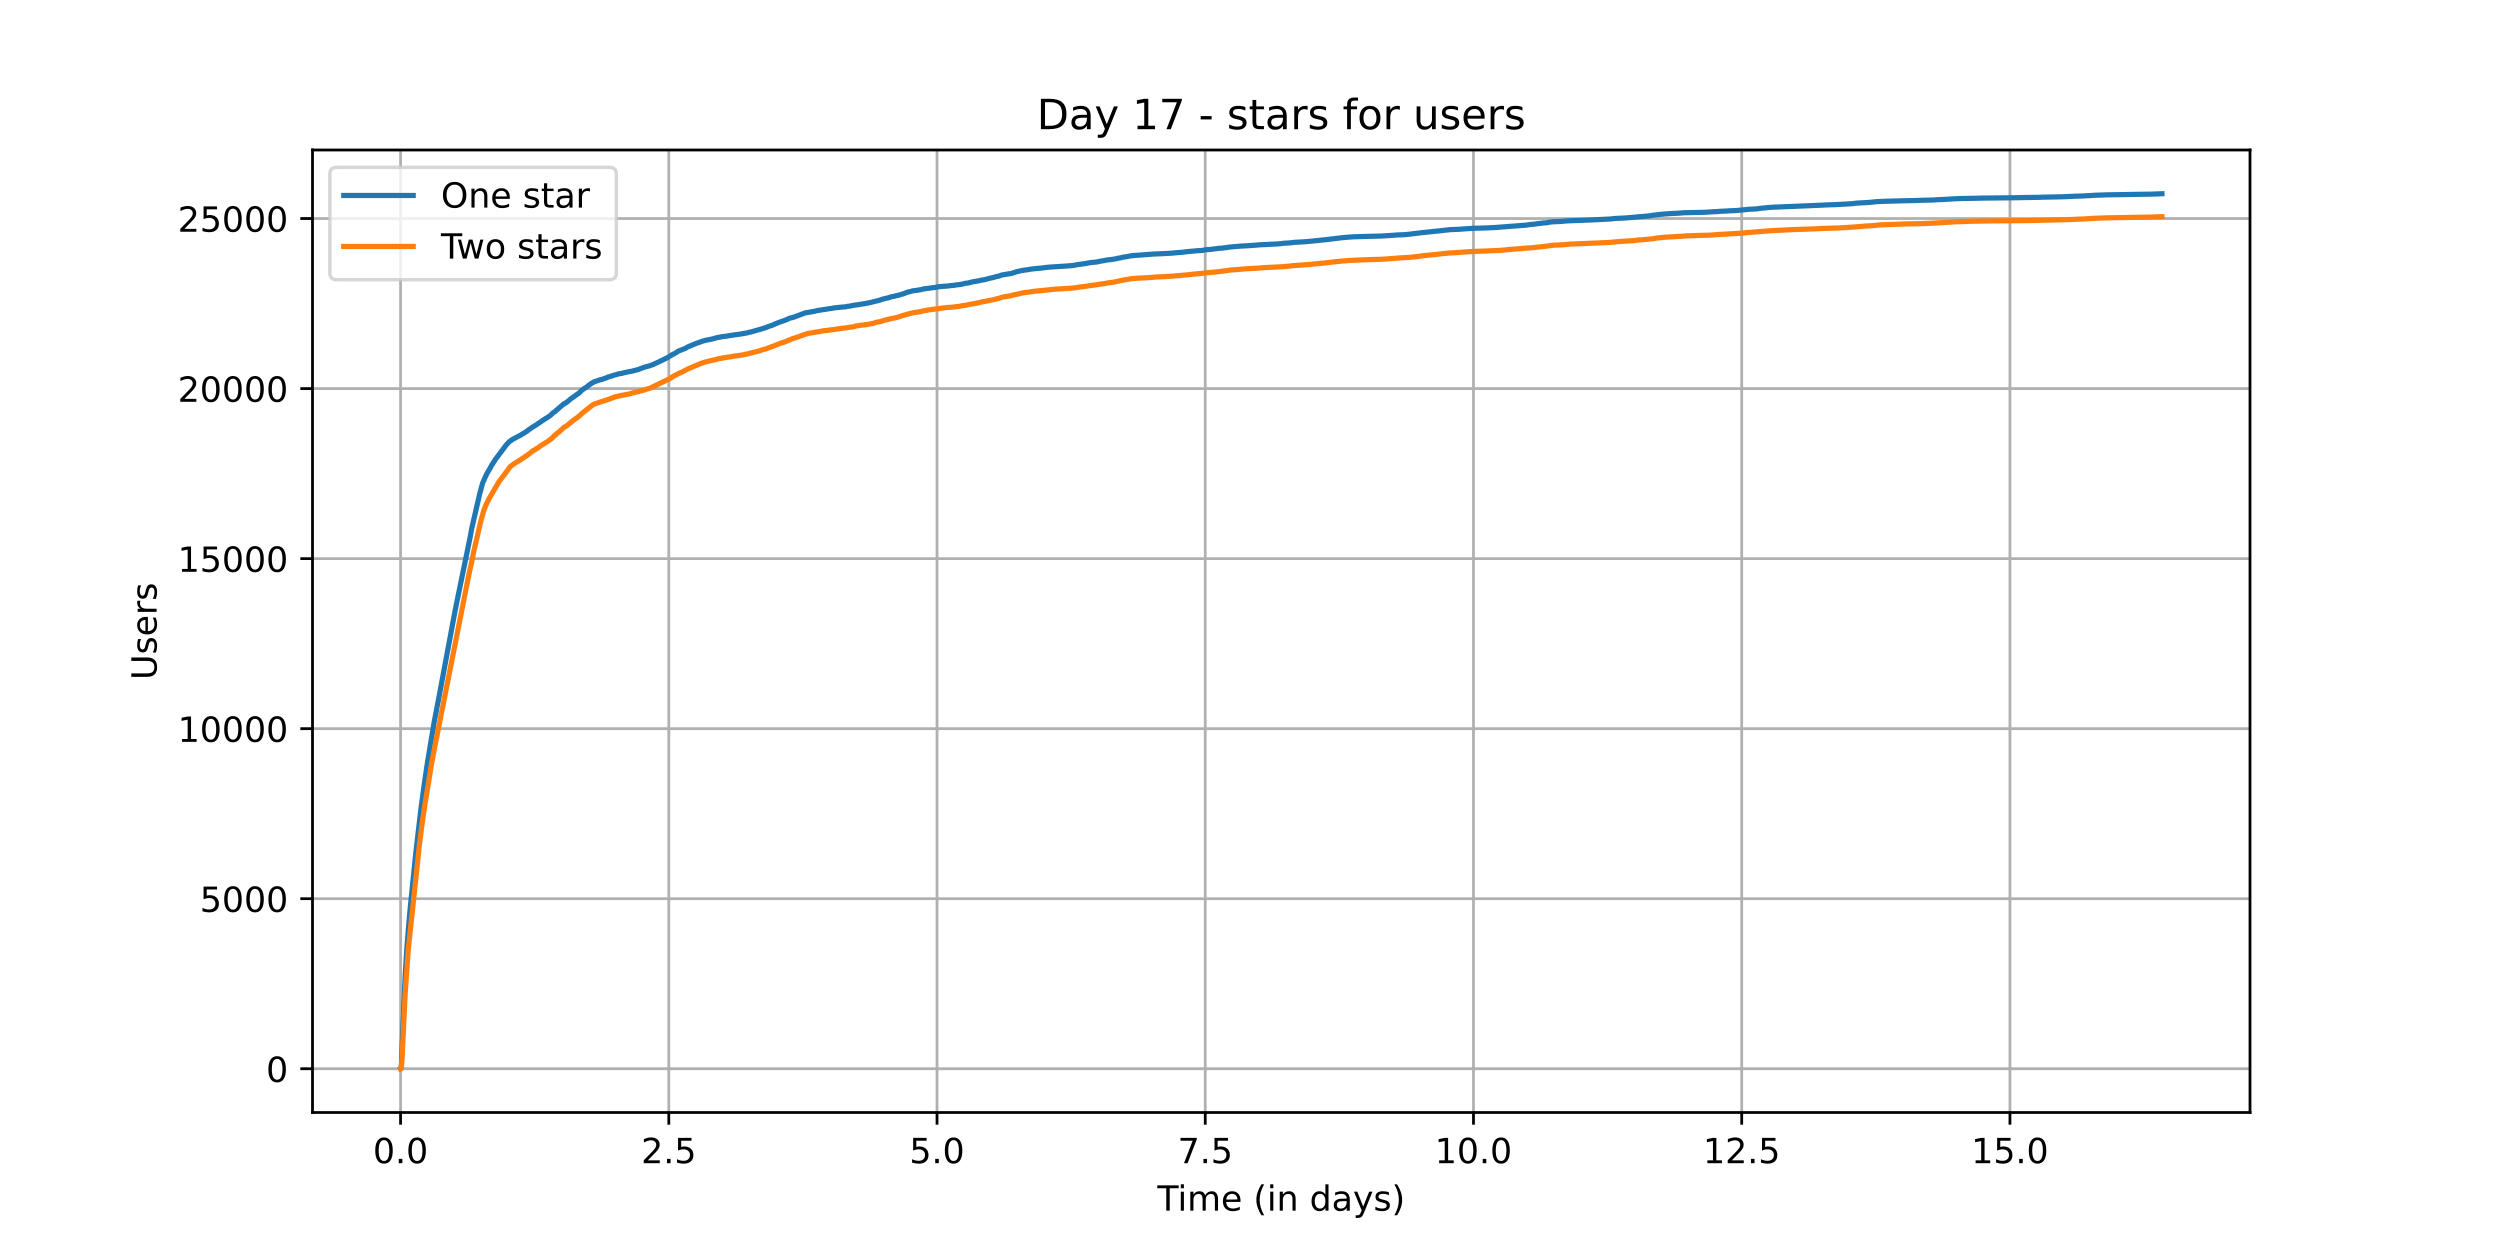 <?xml version="1.0" encoding="utf-8" standalone="no"?>
<!DOCTYPE svg PUBLIC "-//W3C//DTD SVG 1.1//EN"
  "http://www.w3.org/Graphics/SVG/1.1/DTD/svg11.dtd">
<!-- Created with matplotlib (https://matplotlib.org/) -->
<svg height="360pt" version="1.1" viewBox="0 0 720 360" width="720pt" xmlns="http://www.w3.org/2000/svg" xmlns:xlink="http://www.w3.org/1999/xlink">
 <defs>
  <style type="text/css">*{stroke-linecap:butt;stroke-linejoin:round;}</style>
 </defs>
 <g id="figure_1">
  <g id="patch_1">
   <path d="M 0 360 
L 720 360 
L 720 0 
L 0 0 
z
" style="fill:#ffffff;"/>
  </g>
  <g id="axes_1">
   <g id="patch_2">
    <path d="M 90 320.4 
L 648 320.4 
L 648 43.2 
L 90 43.2 
z
" style="fill:#ffffff;"/>
   </g>
   <g id="matplotlib.axis_1">
    <g id="xtick_1">
     <g id="line2d_1">
      <path clip-path="url(#p0b1d53a16d)" d="M 115.364 320.4 
L 115.364 43.2 
" style="fill:none;stroke:#b0b0b0;stroke-linecap:square;stroke-width:0.8;"/>
     </g>
     <g id="line2d_2">
      <defs>
       <path d="M 0 0 
L 0 3.5 
" id="mdedcf8a496" style="stroke:#000000;stroke-width:0.8;"/>
      </defs>
      <g>
       <use style="stroke:#000000;stroke-width:0.8;" x="115.364" xlink:href="#mdedcf8a496" y="320.4"/>
      </g>
     </g>
     <g id="text_1">
      <!-- 0.0 -->
      <g transform="translate(107.412 334.998)scale(0.1 -0.1)">
       <defs>
        <path d="M 31.781 66.406 
Q 24.172 66.406 20.328 58.906 
Q 16.5 51.422 16.5 36.375 
Q 16.5 21.391 20.328 13.891 
Q 24.172 6.391 31.781 6.391 
Q 39.453 6.391 43.281 13.891 
Q 47.125 21.391 47.125 36.375 
Q 47.125 51.422 43.281 58.906 
Q 39.453 66.406 31.781 66.406 
z
M 31.781 74.219 
Q 44.047 74.219 50.516 64.516 
Q 56.984 54.828 56.984 36.375 
Q 56.984 17.969 50.516 8.266 
Q 44.047 -1.422 31.781 -1.422 
Q 19.531 -1.422 13.062 8.266 
Q 6.594 17.969 6.594 36.375 
Q 6.594 54.828 13.062 64.516 
Q 19.531 74.219 31.781 74.219 
z
" id="DejaVuSans-48"/>
        <path d="M 10.688 12.406 
L 21 12.406 
L 21 0 
L 10.688 0 
z
" id="DejaVuSans-46"/>
       </defs>
       <use xlink:href="#DejaVuSans-48"/>
       <use x="63.623" xlink:href="#DejaVuSans-46"/>
       <use x="95.41" xlink:href="#DejaVuSans-48"/>
      </g>
     </g>
    </g>
    <g id="xtick_2">
     <g id="line2d_3">
      <path clip-path="url(#p0b1d53a16d)" d="M 192.614 320.4 
L 192.614 43.2 
" style="fill:none;stroke:#b0b0b0;stroke-linecap:square;stroke-width:0.8;"/>
     </g>
     <g id="line2d_4">
      <g>
       <use style="stroke:#000000;stroke-width:0.8;" x="192.614" xlink:href="#mdedcf8a496" y="320.4"/>
      </g>
     </g>
     <g id="text_2">
      <!-- 2.5 -->
      <g transform="translate(184.662 334.998)scale(0.1 -0.1)">
       <defs>
        <path d="M 19.188 8.297 
L 53.609 8.297 
L 53.609 0 
L 7.328 0 
L 7.328 8.297 
Q 12.938 14.109 22.625 23.891 
Q 32.328 33.688 34.812 36.531 
Q 39.547 41.844 41.422 45.531 
Q 43.312 49.219 43.312 52.781 
Q 43.312 58.594 39.234 62.25 
Q 35.156 65.922 28.609 65.922 
Q 23.969 65.922 18.812 64.312 
Q 13.672 62.703 7.812 59.422 
L 7.812 69.391 
Q 13.766 71.781 18.938 73 
Q 24.125 74.219 28.422 74.219 
Q 39.75 74.219 46.484 68.547 
Q 53.219 62.891 53.219 53.422 
Q 53.219 48.922 51.531 44.891 
Q 49.859 40.875 45.406 35.406 
Q 44.188 33.984 37.641 27.219 
Q 31.109 20.453 19.188 8.297 
z
" id="DejaVuSans-50"/>
        <path d="M 10.797 72.906 
L 49.516 72.906 
L 49.516 64.594 
L 19.828 64.594 
L 19.828 46.734 
Q 21.969 47.469 24.109 47.828 
Q 26.266 48.188 28.422 48.188 
Q 40.625 48.188 47.75 41.5 
Q 54.891 34.812 54.891 23.391 
Q 54.891 11.625 47.562 5.094 
Q 40.234 -1.422 26.906 -1.422 
Q 22.312 -1.422 17.547 -0.641 
Q 12.797 0.141 7.719 1.703 
L 7.719 11.625 
Q 12.109 9.234 16.797 8.062 
Q 21.484 6.891 26.703 6.891 
Q 35.156 6.891 40.078 11.328 
Q 45.016 15.766 45.016 23.391 
Q 45.016 31 40.078 35.438 
Q 35.156 39.891 26.703 39.891 
Q 22.75 39.891 18.812 39.016 
Q 14.891 38.141 10.797 36.281 
z
" id="DejaVuSans-53"/>
       </defs>
       <use xlink:href="#DejaVuSans-50"/>
       <use x="63.623" xlink:href="#DejaVuSans-46"/>
       <use x="95.41" xlink:href="#DejaVuSans-53"/>
      </g>
     </g>
    </g>
    <g id="xtick_3">
     <g id="line2d_5">
      <path clip-path="url(#p0b1d53a16d)" d="M 269.863 320.4 
L 269.863 43.2 
" style="fill:none;stroke:#b0b0b0;stroke-linecap:square;stroke-width:0.8;"/>
     </g>
     <g id="line2d_6">
      <g>
       <use style="stroke:#000000;stroke-width:0.8;" x="269.863" xlink:href="#mdedcf8a496" y="320.4"/>
      </g>
     </g>
     <g id="text_3">
      <!-- 5.0 -->
      <g transform="translate(261.912 334.998)scale(0.1 -0.1)">
       <use xlink:href="#DejaVuSans-53"/>
       <use x="63.623" xlink:href="#DejaVuSans-46"/>
       <use x="95.41" xlink:href="#DejaVuSans-48"/>
      </g>
     </g>
    </g>
    <g id="xtick_4">
     <g id="line2d_7">
      <path clip-path="url(#p0b1d53a16d)" d="M 347.113 320.4 
L 347.113 43.2 
" style="fill:none;stroke:#b0b0b0;stroke-linecap:square;stroke-width:0.8;"/>
     </g>
     <g id="line2d_8">
      <g>
       <use style="stroke:#000000;stroke-width:0.8;" x="347.113" xlink:href="#mdedcf8a496" y="320.4"/>
      </g>
     </g>
     <g id="text_4">
      <!-- 7.5 -->
      <g transform="translate(339.162 334.998)scale(0.1 -0.1)">
       <defs>
        <path d="M 8.203 72.906 
L 55.078 72.906 
L 55.078 68.703 
L 28.609 0 
L 18.312 0 
L 43.219 64.594 
L 8.203 64.594 
z
" id="DejaVuSans-55"/>
       </defs>
       <use xlink:href="#DejaVuSans-55"/>
       <use x="63.623" xlink:href="#DejaVuSans-46"/>
       <use x="95.41" xlink:href="#DejaVuSans-53"/>
      </g>
     </g>
    </g>
    <g id="xtick_5">
     <g id="line2d_9">
      <path clip-path="url(#p0b1d53a16d)" d="M 424.363 320.4 
L 424.363 43.2 
" style="fill:none;stroke:#b0b0b0;stroke-linecap:square;stroke-width:0.8;"/>
     </g>
     <g id="line2d_10">
      <g>
       <use style="stroke:#000000;stroke-width:0.8;" x="424.363" xlink:href="#mdedcf8a496" y="320.4"/>
      </g>
     </g>
     <g id="text_5">
      <!-- 10.0 -->
      <g transform="translate(413.23 334.998)scale(0.1 -0.1)">
       <defs>
        <path d="M 12.406 8.297 
L 28.516 8.297 
L 28.516 63.922 
L 10.984 60.406 
L 10.984 69.391 
L 28.422 72.906 
L 38.281 72.906 
L 38.281 8.297 
L 54.391 8.297 
L 54.391 0 
L 12.406 0 
z
" id="DejaVuSans-49"/>
       </defs>
       <use xlink:href="#DejaVuSans-49"/>
       <use x="63.623" xlink:href="#DejaVuSans-48"/>
       <use x="127.246" xlink:href="#DejaVuSans-46"/>
       <use x="159.033" xlink:href="#DejaVuSans-48"/>
      </g>
     </g>
    </g>
    <g id="xtick_6">
     <g id="line2d_11">
      <path clip-path="url(#p0b1d53a16d)" d="M 501.613 320.4 
L 501.613 43.2 
" style="fill:none;stroke:#b0b0b0;stroke-linecap:square;stroke-width:0.8;"/>
     </g>
     <g id="line2d_12">
      <g>
       <use style="stroke:#000000;stroke-width:0.8;" x="501.613" xlink:href="#mdedcf8a496" y="320.4"/>
      </g>
     </g>
     <g id="text_6">
      <!-- 12.5 -->
      <g transform="translate(490.48 334.998)scale(0.1 -0.1)">
       <use xlink:href="#DejaVuSans-49"/>
       <use x="63.623" xlink:href="#DejaVuSans-50"/>
       <use x="127.246" xlink:href="#DejaVuSans-46"/>
       <use x="159.033" xlink:href="#DejaVuSans-53"/>
      </g>
     </g>
    </g>
    <g id="xtick_7">
     <g id="line2d_13">
      <path clip-path="url(#p0b1d53a16d)" d="M 578.863 320.4 
L 578.863 43.2 
" style="fill:none;stroke:#b0b0b0;stroke-linecap:square;stroke-width:0.8;"/>
     </g>
     <g id="line2d_14">
      <g>
       <use style="stroke:#000000;stroke-width:0.8;" x="578.863" xlink:href="#mdedcf8a496" y="320.4"/>
      </g>
     </g>
     <g id="text_7">
      <!-- 15.0 -->
      <g transform="translate(567.73 334.998)scale(0.1 -0.1)">
       <use xlink:href="#DejaVuSans-49"/>
       <use x="63.623" xlink:href="#DejaVuSans-53"/>
       <use x="127.246" xlink:href="#DejaVuSans-46"/>
       <use x="159.033" xlink:href="#DejaVuSans-48"/>
      </g>
     </g>
    </g>
    <g id="text_8">
     <!-- Time (in days) -->
     <g transform="translate(333.327 348.677)scale(0.1 -0.1)">
      <defs>
       <path d="M -0.297 72.906 
L 61.375 72.906 
L 61.375 64.594 
L 35.5 64.594 
L 35.5 0 
L 25.594 0 
L 25.594 64.594 
L -0.297 64.594 
z
" id="DejaVuSans-84"/>
       <path d="M 9.422 54.688 
L 18.406 54.688 
L 18.406 0 
L 9.422 0 
z
M 9.422 75.984 
L 18.406 75.984 
L 18.406 64.594 
L 9.422 64.594 
z
" id="DejaVuSans-105"/>
       <path d="M 52 44.188 
Q 55.375 50.25 60.062 53.125 
Q 64.75 56 71.094 56 
Q 79.641 56 84.281 50.016 
Q 88.922 44.047 88.922 33.016 
L 88.922 0 
L 79.891 0 
L 79.891 32.719 
Q 79.891 40.578 77.094 44.375 
Q 74.312 48.188 68.609 48.188 
Q 61.625 48.188 57.562 43.547 
Q 53.516 38.922 53.516 30.906 
L 53.516 0 
L 44.484 0 
L 44.484 32.719 
Q 44.484 40.625 41.703 44.406 
Q 38.922 48.188 33.109 48.188 
Q 26.219 48.188 22.156 43.531 
Q 18.109 38.875 18.109 30.906 
L 18.109 0 
L 9.078 0 
L 9.078 54.688 
L 18.109 54.688 
L 18.109 46.188 
Q 21.188 51.219 25.484 53.609 
Q 29.781 56 35.688 56 
Q 41.656 56 45.828 52.969 
Q 50 49.953 52 44.188 
z
" id="DejaVuSans-109"/>
       <path d="M 56.203 29.594 
L 56.203 25.203 
L 14.891 25.203 
Q 15.484 15.922 20.484 11.062 
Q 25.484 6.203 34.422 6.203 
Q 39.594 6.203 44.453 7.469 
Q 49.312 8.734 54.109 11.281 
L 54.109 2.781 
Q 49.266 0.734 44.188 -0.344 
Q 39.109 -1.422 33.891 -1.422 
Q 20.797 -1.422 13.156 6.188 
Q 5.516 13.812 5.516 26.812 
Q 5.516 40.234 12.766 48.109 
Q 20.016 56 32.328 56 
Q 43.359 56 49.781 48.891 
Q 56.203 41.797 56.203 29.594 
z
M 47.219 32.234 
Q 47.125 39.594 43.094 43.984 
Q 39.062 48.391 32.422 48.391 
Q 24.906 48.391 20.391 44.141 
Q 15.875 39.891 15.188 32.172 
z
" id="DejaVuSans-101"/>
       <path id="DejaVuSans-32"/>
       <path d="M 31 75.875 
Q 24.469 64.656 21.281 53.656 
Q 18.109 42.672 18.109 31.391 
Q 18.109 20.125 21.312 9.062 
Q 24.516 -2 31 -13.188 
L 23.188 -13.188 
Q 15.875 -1.703 12.234 9.375 
Q 8.594 20.453 8.594 31.391 
Q 8.594 42.281 12.203 53.312 
Q 15.828 64.359 23.188 75.875 
z
" id="DejaVuSans-40"/>
       <path d="M 54.891 33.016 
L 54.891 0 
L 45.906 0 
L 45.906 32.719 
Q 45.906 40.484 42.875 44.328 
Q 39.844 48.188 33.797 48.188 
Q 26.516 48.188 22.312 43.547 
Q 18.109 38.922 18.109 30.906 
L 18.109 0 
L 9.078 0 
L 9.078 54.688 
L 18.109 54.688 
L 18.109 46.188 
Q 21.344 51.125 25.703 53.562 
Q 30.078 56 35.797 56 
Q 45.219 56 50.047 50.172 
Q 54.891 44.344 54.891 33.016 
z
" id="DejaVuSans-110"/>
       <path d="M 45.406 46.391 
L 45.406 75.984 
L 54.391 75.984 
L 54.391 0 
L 45.406 0 
L 45.406 8.203 
Q 42.578 3.328 38.25 0.953 
Q 33.938 -1.422 27.875 -1.422 
Q 17.969 -1.422 11.734 6.484 
Q 5.516 14.406 5.516 27.297 
Q 5.516 40.188 11.734 48.094 
Q 17.969 56 27.875 56 
Q 33.938 56 38.25 53.625 
Q 42.578 51.266 45.406 46.391 
z
M 14.797 27.297 
Q 14.797 17.391 18.875 11.75 
Q 22.953 6.109 30.078 6.109 
Q 37.203 6.109 41.297 11.75 
Q 45.406 17.391 45.406 27.297 
Q 45.406 37.203 41.297 42.844 
Q 37.203 48.484 30.078 48.484 
Q 22.953 48.484 18.875 42.844 
Q 14.797 37.203 14.797 27.297 
z
" id="DejaVuSans-100"/>
       <path d="M 34.281 27.484 
Q 23.391 27.484 19.188 25 
Q 14.984 22.516 14.984 16.5 
Q 14.984 11.719 18.141 8.906 
Q 21.297 6.109 26.703 6.109 
Q 34.188 6.109 38.703 11.406 
Q 43.219 16.703 43.219 25.484 
L 43.219 27.484 
z
M 52.203 31.203 
L 52.203 0 
L 43.219 0 
L 43.219 8.297 
Q 40.141 3.328 35.547 0.953 
Q 30.953 -1.422 24.312 -1.422 
Q 15.922 -1.422 10.953 3.297 
Q 6 8.016 6 15.922 
Q 6 25.141 12.172 29.828 
Q 18.359 34.516 30.609 34.516 
L 43.219 34.516 
L 43.219 35.406 
Q 43.219 41.609 39.141 45 
Q 35.062 48.391 27.688 48.391 
Q 23 48.391 18.547 47.266 
Q 14.109 46.141 10.016 43.891 
L 10.016 52.203 
Q 14.938 54.109 19.578 55.047 
Q 24.219 56 28.609 56 
Q 40.484 56 46.344 49.844 
Q 52.203 43.703 52.203 31.203 
z
" id="DejaVuSans-97"/>
       <path d="M 32.172 -5.078 
Q 28.375 -14.844 24.75 -17.812 
Q 21.141 -20.797 15.094 -20.797 
L 7.906 -20.797 
L 7.906 -13.281 
L 13.188 -13.281 
Q 16.891 -13.281 18.938 -11.516 
Q 21 -9.766 23.484 -3.219 
L 25.094 0.875 
L 2.984 54.688 
L 12.5 54.688 
L 29.594 11.922 
L 46.688 54.688 
L 56.203 54.688 
z
" id="DejaVuSans-121"/>
       <path d="M 44.281 53.078 
L 44.281 44.578 
Q 40.484 46.531 36.375 47.5 
Q 32.281 48.484 27.875 48.484 
Q 21.188 48.484 17.844 46.438 
Q 14.5 44.391 14.5 40.281 
Q 14.5 37.156 16.891 35.375 
Q 19.281 33.594 26.516 31.984 
L 29.594 31.297 
Q 39.156 29.25 43.188 25.516 
Q 47.219 21.781 47.219 15.094 
Q 47.219 7.469 41.188 3.016 
Q 35.156 -1.422 24.609 -1.422 
Q 20.219 -1.422 15.453 -0.562 
Q 10.688 0.297 5.422 2 
L 5.422 11.281 
Q 10.406 8.688 15.234 7.391 
Q 20.062 6.109 24.812 6.109 
Q 31.156 6.109 34.562 8.281 
Q 37.984 10.453 37.984 14.406 
Q 37.984 18.062 35.516 20.016 
Q 33.062 21.969 24.703 23.781 
L 21.578 24.516 
Q 13.234 26.266 9.516 29.906 
Q 5.812 33.547 5.812 39.891 
Q 5.812 47.609 11.281 51.797 
Q 16.75 56 26.812 56 
Q 31.781 56 36.172 55.266 
Q 40.578 54.547 44.281 53.078 
z
" id="DejaVuSans-115"/>
       <path d="M 8.016 75.875 
L 15.828 75.875 
Q 23.141 64.359 26.781 53.312 
Q 30.422 42.281 30.422 31.391 
Q 30.422 20.453 26.781 9.375 
Q 23.141 -1.703 15.828 -13.188 
L 8.016 -13.188 
Q 14.5 -2 17.703 9.062 
Q 20.906 20.125 20.906 31.391 
Q 20.906 42.672 17.703 53.656 
Q 14.5 64.656 8.016 75.875 
z
" id="DejaVuSans-41"/>
      </defs>
      <use xlink:href="#DejaVuSans-84"/>
      <use x="57.959" xlink:href="#DejaVuSans-105"/>
      <use x="85.742" xlink:href="#DejaVuSans-109"/>
      <use x="183.154" xlink:href="#DejaVuSans-101"/>
      <use x="244.678" xlink:href="#DejaVuSans-32"/>
      <use x="276.465" xlink:href="#DejaVuSans-40"/>
      <use x="315.479" xlink:href="#DejaVuSans-105"/>
      <use x="343.262" xlink:href="#DejaVuSans-110"/>
      <use x="406.641" xlink:href="#DejaVuSans-32"/>
      <use x="438.428" xlink:href="#DejaVuSans-100"/>
      <use x="501.904" xlink:href="#DejaVuSans-97"/>
      <use x="563.184" xlink:href="#DejaVuSans-121"/>
      <use x="622.363" xlink:href="#DejaVuSans-115"/>
      <use x="674.463" xlink:href="#DejaVuSans-41"/>
     </g>
    </g>
   </g>
   <g id="matplotlib.axis_2">
    <g id="ytick_1">
     <g id="line2d_15">
      <path clip-path="url(#p0b1d53a16d)" d="M 90 307.8 
L 648 307.8 
" style="fill:none;stroke:#b0b0b0;stroke-linecap:square;stroke-width:0.8;"/>
     </g>
     <g id="line2d_16">
      <defs>
       <path d="M 0 0 
L -3.5 0 
" id="m2a6bcf5ab6" style="stroke:#000000;stroke-width:0.8;"/>
      </defs>
      <g>
       <use style="stroke:#000000;stroke-width:0.8;" x="90" xlink:href="#m2a6bcf5ab6" y="307.8"/>
      </g>
     </g>
     <g id="text_9">
      <!-- 0 -->
      <g transform="translate(76.638 311.599)scale(0.1 -0.1)">
       <use xlink:href="#DejaVuSans-48"/>
      </g>
     </g>
    </g>
    <g id="ytick_2">
     <g id="line2d_17">
      <path clip-path="url(#p0b1d53a16d)" d="M 90 258.828 
L 648 258.828 
" style="fill:none;stroke:#b0b0b0;stroke-linecap:square;stroke-width:0.8;"/>
     </g>
     <g id="line2d_18">
      <g>
       <use style="stroke:#000000;stroke-width:0.8;" x="90" xlink:href="#m2a6bcf5ab6" y="258.828"/>
      </g>
     </g>
     <g id="text_10">
      <!-- 5000 -->
      <g transform="translate(57.55 262.627)scale(0.1 -0.1)">
       <use xlink:href="#DejaVuSans-53"/>
       <use x="63.623" xlink:href="#DejaVuSans-48"/>
       <use x="127.246" xlink:href="#DejaVuSans-48"/>
       <use x="190.869" xlink:href="#DejaVuSans-48"/>
      </g>
     </g>
    </g>
    <g id="ytick_3">
     <g id="line2d_19">
      <path clip-path="url(#p0b1d53a16d)" d="M 90 209.856 
L 648 209.856 
" style="fill:none;stroke:#b0b0b0;stroke-linecap:square;stroke-width:0.8;"/>
     </g>
     <g id="line2d_20">
      <g>
       <use style="stroke:#000000;stroke-width:0.8;" x="90" xlink:href="#m2a6bcf5ab6" y="209.856"/>
      </g>
     </g>
     <g id="text_11">
      <!-- 10000 -->
      <g transform="translate(51.188 213.655)scale(0.1 -0.1)">
       <use xlink:href="#DejaVuSans-49"/>
       <use x="63.623" xlink:href="#DejaVuSans-48"/>
       <use x="127.246" xlink:href="#DejaVuSans-48"/>
       <use x="190.869" xlink:href="#DejaVuSans-48"/>
       <use x="254.492" xlink:href="#DejaVuSans-48"/>
      </g>
     </g>
    </g>
    <g id="ytick_4">
     <g id="line2d_21">
      <path clip-path="url(#p0b1d53a16d)" d="M 90 160.884 
L 648 160.884 
" style="fill:none;stroke:#b0b0b0;stroke-linecap:square;stroke-width:0.8;"/>
     </g>
     <g id="line2d_22">
      <g>
       <use style="stroke:#000000;stroke-width:0.8;" x="90" xlink:href="#m2a6bcf5ab6" y="160.884"/>
      </g>
     </g>
     <g id="text_12">
      <!-- 15000 -->
      <g transform="translate(51.188 164.683)scale(0.1 -0.1)">
       <use xlink:href="#DejaVuSans-49"/>
       <use x="63.623" xlink:href="#DejaVuSans-53"/>
       <use x="127.246" xlink:href="#DejaVuSans-48"/>
       <use x="190.869" xlink:href="#DejaVuSans-48"/>
       <use x="254.492" xlink:href="#DejaVuSans-48"/>
      </g>
     </g>
    </g>
    <g id="ytick_5">
     <g id="line2d_23">
      <path clip-path="url(#p0b1d53a16d)" d="M 90 111.912 
L 648 111.912 
" style="fill:none;stroke:#b0b0b0;stroke-linecap:square;stroke-width:0.8;"/>
     </g>
     <g id="line2d_24">
      <g>
       <use style="stroke:#000000;stroke-width:0.8;" x="90" xlink:href="#m2a6bcf5ab6" y="111.912"/>
      </g>
     </g>
     <g id="text_13">
      <!-- 20000 -->
      <g transform="translate(51.188 115.711)scale(0.1 -0.1)">
       <use xlink:href="#DejaVuSans-50"/>
       <use x="63.623" xlink:href="#DejaVuSans-48"/>
       <use x="127.246" xlink:href="#DejaVuSans-48"/>
       <use x="190.869" xlink:href="#DejaVuSans-48"/>
       <use x="254.492" xlink:href="#DejaVuSans-48"/>
      </g>
     </g>
    </g>
    <g id="ytick_6">
     <g id="line2d_25">
      <path clip-path="url(#p0b1d53a16d)" d="M 90 62.94 
L 648 62.94 
" style="fill:none;stroke:#b0b0b0;stroke-linecap:square;stroke-width:0.8;"/>
     </g>
     <g id="line2d_26">
      <g>
       <use style="stroke:#000000;stroke-width:0.8;" x="90" xlink:href="#m2a6bcf5ab6" y="62.94"/>
      </g>
     </g>
     <g id="text_14">
      <!-- 25000 -->
      <g transform="translate(51.188 66.739)scale(0.1 -0.1)">
       <use xlink:href="#DejaVuSans-50"/>
       <use x="63.623" xlink:href="#DejaVuSans-53"/>
       <use x="127.246" xlink:href="#DejaVuSans-48"/>
       <use x="190.869" xlink:href="#DejaVuSans-48"/>
       <use x="254.492" xlink:href="#DejaVuSans-48"/>
      </g>
     </g>
    </g>
    <g id="text_15">
     <!-- Users -->
     <g transform="translate(45.108 195.801)rotate(-90)scale(0.1 -0.1)">
      <defs>
       <path d="M 8.688 72.906 
L 18.609 72.906 
L 18.609 28.609 
Q 18.609 16.891 22.844 11.734 
Q 27.094 6.594 36.625 6.594 
Q 46.094 6.594 50.344 11.734 
Q 54.594 16.891 54.594 28.609 
L 54.594 72.906 
L 64.5 72.906 
L 64.5 27.391 
Q 64.5 13.141 57.438 5.859 
Q 50.391 -1.422 36.625 -1.422 
Q 22.797 -1.422 15.734 5.859 
Q 8.688 13.141 8.688 27.391 
z
" id="DejaVuSans-85"/>
       <path d="M 41.109 46.297 
Q 39.594 47.172 37.812 47.578 
Q 36.031 48 33.891 48 
Q 26.266 48 22.188 43.047 
Q 18.109 38.094 18.109 28.812 
L 18.109 0 
L 9.078 0 
L 9.078 54.688 
L 18.109 54.688 
L 18.109 46.188 
Q 20.953 51.172 25.484 53.578 
Q 30.031 56 36.531 56 
Q 37.453 56 38.578 55.875 
Q 39.703 55.766 41.062 55.516 
z
" id="DejaVuSans-114"/>
      </defs>
      <use xlink:href="#DejaVuSans-85"/>
      <use x="73.193" xlink:href="#DejaVuSans-115"/>
      <use x="125.293" xlink:href="#DejaVuSans-101"/>
      <use x="186.816" xlink:href="#DejaVuSans-114"/>
      <use x="227.93" xlink:href="#DejaVuSans-115"/>
     </g>
    </g>
   </g>
   <g id="line2d_27">
    <path clip-path="url(#p0b1d53a16d)" d="M 115.364 307.8 
L 115.481 307.751 
L 115.609 306.507 
L 115.927 298.564 
L 116.714 280.444 
L 117.161 273.373 
L 117.671 266.869 
L 118.225 260.669 
L 119.779 245.468 
L 120.417 239.905 
L 121.353 231.991 
L 122.203 225.811 
L 122.629 222.843 
L 123.054 219.964 
L 125.075 207.76 
L 125.585 205.165 
L 126.053 202.628 
L 126.138 202.285 
L 131.008 176.212 
L 131.518 173.656 
L 135.369 154.88 
L 135.518 154.077 
L 135.9 152.03 
L 138.199 142.02 
L 138.369 141.481 
L 138.624 140.473 
L 138.986 139.16 
L 139.454 138.083 
L 139.752 137.397 
L 139.816 137.27 
L 140.262 136.33 
L 140.9 135.272 
L 141.134 134.841 
L 141.241 134.674 
L 141.474 134.214 
L 141.666 133.881 
L 141.963 133.46 
L 142.197 133.029 
L 142.325 132.882 
L 142.623 132.382 
L 145.749 128.21 
L 145.897 128.043 
L 146.11 127.808 
L 146.195 127.71 
L 146.408 127.495 
L 146.705 127.172 
L 147.237 126.829 
L 147.556 126.574 
L 147.769 126.447 
L 148.045 126.339 
L 148.3 126.173 
L 150.001 125.281 
L 150.235 125.125 
L 150.426 125.017 
L 150.682 124.841 
L 150.937 124.733 
L 151.213 124.537 
L 151.809 124.155 
L 152.17 123.832 
L 152.744 123.45 
L 153.403 122.99 
L 153.595 122.882 
L 154.084 122.578 
L 154.744 122.177 
L 154.978 121.971 
L 155.169 121.863 
L 155.679 121.52 
L 155.871 121.383 
L 156.318 121.06 
L 156.828 120.737 
L 157.593 120.277 
L 157.785 120.149 
L 158.423 119.708 
L 158.699 119.464 
L 158.933 119.238 
L 159.018 119.16 
L 159.294 118.866 
L 159.741 118.592 
L 159.89 118.514 
L 160.188 118.181 
L 160.358 118.073 
L 160.613 117.847 
L 160.783 117.671 
L 160.911 117.593 
L 161.166 117.348 
L 162.569 116.182 
L 162.888 116.094 
L 163.101 115.908 
L 163.548 115.595 
L 163.888 115.301 
L 164.058 115.134 
L 164.463 114.801 
L 164.612 114.703 
L 164.867 114.527 
L 165.037 114.419 
L 165.229 114.282 
L 165.675 113.969 
L 165.952 113.763 
L 166.08 113.665 
L 166.378 113.43 
L 166.633 113.322 
L 166.846 113.156 
L 166.973 112.989 
L 167.463 112.49 
L 167.825 112.206 
L 168.527 111.697 
L 168.761 111.608 
L 168.974 111.442 
L 169.356 111.148 
L 169.74 110.796 
L 169.931 110.688 
L 170.506 110.296 
L 170.719 110.188 
L 170.91 110.09 
L 171.059 109.983 
L 171.995 109.669 
L 172.314 109.581 
L 172.547 109.444 
L 173.037 109.346 
L 173.25 109.287 
L 173.611 109.179 
L 174.759 108.768 
L 174.908 108.66 
L 175.61 108.455 
L 175.972 108.347 
L 176.929 108.024 
L 177.375 107.916 
L 178.162 107.671 
L 178.907 107.563 
L 179.417 107.446 
L 179.779 107.338 
L 180.225 107.25 
L 180.651 107.142 
L 181.118 107.044 
L 181.82 106.937 
L 182.033 106.888 
L 182.607 106.741 
L 182.947 106.633 
L 183.415 106.535 
L 183.819 106.427 
L 184.053 106.349 
L 184.223 106.251 
L 184.478 106.163 
L 185.691 105.722 
L 186.095 105.614 
L 186.733 105.438 
L 187.094 105.34 
L 187.349 105.252 
L 187.626 105.154 
L 187.817 105.066 
L 188.178 104.968 
L 188.561 104.752 
L 188.795 104.645 
L 189.05 104.556 
L 192.39 102.931 
L 192.56 102.794 
L 193.049 102.48 
L 193.24 102.382 
L 193.751 102.059 
L 194.048 101.951 
L 194.984 101.403 
L 195.303 101.148 
L 197.408 100.306 
L 197.579 100.208 
L 198.025 99.934 
L 198.281 99.826 
L 200.747 98.797 
L 201.151 98.69 
L 202.533 98.18 
L 203.001 98.092 
L 203.193 97.994 
L 203.894 97.887 
L 204.384 97.779 
L 204.894 97.681 
L 205.128 97.612 
L 205.617 97.505 
L 206.425 97.25 
L 207.127 97.142 
L 207.616 97.034 
L 208.233 96.927 
L 208.552 96.897 
L 209.424 96.79 
L 209.593 96.731 
L 210.295 96.623 
L 210.657 96.574 
L 211.401 96.466 
L 211.784 96.408 
L 212.677 96.3 
L 213.081 96.231 
L 213.698 96.133 
L 213.889 96.094 
L 214.463 95.986 
L 214.825 95.937 
L 215.335 95.83 
L 215.611 95.722 
L 216.207 95.624 
L 216.441 95.546 
L 216.866 95.438 
L 217.568 95.232 
L 217.887 95.124 
L 218.44 94.987 
L 218.887 94.88 
L 219.843 94.556 
L 220.248 94.449 
L 221.906 93.812 
L 222.331 93.714 
L 222.544 93.597 
L 222.778 93.499 
L 223.055 93.391 
L 223.246 93.283 
L 224.735 92.705 
L 225.032 92.598 
L 225.926 92.304 
L 226.138 92.196 
L 226.436 92.069 
L 226.819 91.961 
L 227.244 91.706 
L 227.585 91.608 
L 227.755 91.54 
L 228.308 91.452 
L 228.499 91.354 
L 228.925 91.256 
L 229.286 91.07 
L 229.669 90.962 
L 231.455 90.266 
L 231.753 90.159 
L 231.944 90.12 
L 232.455 90.012 
L 232.859 89.943 
L 233.645 89.836 
L 233.88 89.757 
L 234.539 89.669 
L 234.709 89.61 
L 235.262 89.473 
L 235.814 89.365 
L 236.155 89.326 
L 236.771 89.218 
L 237.112 89.179 
L 237.813 89.072 
L 238.196 89.013 
L 238.685 88.915 
L 238.855 88.895 
L 239.642 88.797 
L 239.855 88.739 
L 240.515 88.631 
L 240.812 88.611 
L 241.918 88.503 
L 242.258 88.464 
L 243.534 88.357 
L 244.065 88.229 
L 244.98 88.131 
L 245.171 88.053 
L 245.79 87.945 
L 246.193 87.877 
L 246.917 87.769 
L 247.279 87.72 
L 248.001 87.612 
L 248.427 87.534 
L 249.213 87.426 
L 249.745 87.299 
L 250.383 87.191 
L 250.872 87.083 
L 251.255 86.976 
L 251.892 86.799 
L 252.424 86.692 
L 252.935 86.574 
L 253.254 86.476 
L 253.487 86.398 
L 253.764 86.3 
L 253.998 86.231 
L 254.295 86.123 
L 254.508 86.074 
L 254.912 85.977 
L 255.146 85.908 
L 255.742 85.8 
L 256.762 85.448 
L 257.464 85.34 
L 258.102 85.164 
L 258.613 85.056 
L 259.188 84.909 
L 259.422 84.831 
L 259.549 84.791 
L 259.89 84.684 
L 260.103 84.635 
L 261.485 84.106 
L 262.017 84.008 
L 262.23 83.949 
L 262.634 83.841 
L 262.868 83.763 
L 263.698 83.655 
L 264.017 83.626 
L 264.527 83.518 
L 264.846 83.489 
L 265.357 83.381 
L 265.591 83.312 
L 266.08 83.205 
L 266.846 83.097 
L 267.186 83.058 
L 267.994 82.95 
L 268.207 82.901 
L 269.227 82.793 
L 269.674 82.705 
L 270.355 82.597 
L 270.567 82.539 
L 272.056 82.431 
L 272.332 82.421 
L 273.438 82.323 
L 273.608 82.274 
L 274.778 82.167 
L 275.224 82.078 
L 276.203 81.971 
L 276.564 81.922 
L 277.181 81.814 
L 277.861 81.618 
L 278.754 81.51 
L 279.286 81.383 
L 279.69 81.285 
L 279.924 81.207 
L 280.498 81.099 
L 280.859 81.05 
L 281.476 80.942 
L 281.646 80.883 
L 281.965 80.854 
L 282.369 80.746 
L 282.603 80.678 
L 283.454 80.57 
L 284.092 80.394 
L 284.474 80.296 
L 284.709 80.227 
L 285.113 80.129 
L 285.347 80.061 
L 285.942 79.963 
L 286.176 79.894 
L 286.963 79.649 
L 287.58 79.542 
L 288.664 79.16 
L 289.473 79.052 
L 289.92 78.964 
L 290.558 78.856 
L 290.877 78.827 
L 291.409 78.719 
L 292.409 78.376 
L 292.728 78.268 
L 293.132 78.2 
L 293.536 78.092 
L 294.132 77.935 
L 294.855 77.828 
L 295.046 77.788 
L 296.004 77.681 
L 296.514 77.563 
L 297.365 77.455 
L 297.705 77.416 
L 298.705 77.308 
L 299.002 77.289 
L 300.129 77.181 
L 300.448 77.152 
L 301.171 77.044 
L 301.363 77.005 
L 302.681 76.897 
L 302.979 76.878 
L 304.744 76.77 
L 305.041 76.75 
L 306.806 76.642 
L 307.147 76.603 
L 308.678 76.496 
L 309.061 76.437 
L 309.805 76.329 
L 310.337 76.202 
L 311.269 76.094 
L 311.673 76.025 
L 312.46 75.918 
L 312.821 75.869 
L 313.267 75.761 
L 313.65 75.702 
L 314.288 75.594 
L 314.607 75.565 
L 315.819 75.467 
L 316.032 75.408 
L 316.585 75.301 
L 316.818 75.232 
L 317.563 75.124 
L 318.009 75.036 
L 318.52 74.928 
L 318.924 74.86 
L 320.03 74.752 
L 320.434 74.684 
L 321.179 74.576 
L 321.796 74.409 
L 322.455 74.302 
L 322.647 74.262 
L 323.179 74.155 
L 323.434 74.057 
L 324.306 73.949 
L 324.732 73.871 
L 325.221 73.763 
L 325.625 73.694 
L 326.561 73.587 
L 326.902 73.547 
L 328.731 73.44 
L 329.071 73.401 
L 330.56 73.293 
L 330.879 73.263 
L 332.346 73.156 
L 332.623 73.146 
L 335.239 73.038 
L 335.536 73.019 
L 337.535 72.911 
L 337.875 72.872 
L 338.981 72.764 
L 339.279 72.744 
L 340.767 72.637 
L 341.193 72.558 
L 342.213 72.45 
L 342.575 72.401 
L 343.978 72.294 
L 344.361 72.235 
L 346.296 72.127 
L 346.849 71.99 
L 347.763 71.882 
L 348.04 71.873 
L 349.188 71.765 
L 349.401 71.716 
L 350.337 71.608 
L 350.72 71.549 
L 352.081 71.442 
L 352.464 71.383 
L 353.421 71.275 
L 353.889 71.177 
L 355.081 71.069 
L 355.421 71.03 
L 356.867 70.923 
L 357.208 70.883 
L 359.314 70.776 
L 359.611 70.756 
L 361.058 70.648 
L 361.334 70.639 
L 362.525 70.531 
L 362.844 70.501 
L 365.183 70.394 
L 365.48 70.374 
L 367.586 70.266 
L 367.862 70.257 
L 369.16 70.149 
L 369.607 70.061 
L 371.478 69.953 
L 371.797 69.924 
L 372.605 69.816 
L 372.924 69.786 
L 375.029 69.679 
L 375.327 69.659 
L 376.624 69.551 
L 376.943 69.522 
L 378.155 69.414 
L 378.537 69.355 
L 379.814 69.248 
L 380.197 69.189 
L 381.281 69.081 
L 381.6 69.052 
L 382.451 68.944 
L 382.749 68.924 
L 383.515 68.817 
L 383.855 68.778 
L 384.706 68.67 
L 385.025 68.64 
L 385.918 68.533 
L 386.28 68.484 
L 387.472 68.376 
L 387.812 68.337 
L 389.407 68.229 
L 389.726 68.2 
L 393.362 68.092 
L 393.638 68.082 
L 398.019 67.974 
L 398.338 67.945 
L 400.188 67.837 
L 400.486 67.818 
L 401.868 67.71 
L 402.187 67.681 
L 404.76 67.573 
L 405.122 67.524 
L 406.206 67.416 
L 406.568 67.367 
L 407.397 67.259 
L 407.759 67.21 
L 408.801 67.103 
L 409.205 67.034 
L 410.375 66.926 
L 410.737 66.877 
L 411.821 66.77 
L 412.119 66.75 
L 412.821 66.642 
L 413.098 66.633 
L 414.14 66.525 
L 414.48 66.486 
L 415.586 66.378 
L 415.968 66.319 
L 417.074 66.211 
L 417.478 66.143 
L 420.115 66.035 
L 420.413 66.016 
L 421.837 65.908 
L 422.135 65.888 
L 423.879 65.78 
L 424.198 65.751 
L 428.069 65.643 
L 428.345 65.634 
L 430.536 65.526 
L 430.833 65.506 
L 432.237 65.399 
L 432.535 65.379 
L 433.896 65.271 
L 434.236 65.232 
L 435.832 65.124 
L 436.129 65.105 
L 437.49 64.997 
L 437.809 64.968 
L 439.277 64.86 
L 439.596 64.83 
L 440.276 64.723 
L 440.638 64.674 
L 441.786 64.566 
L 442.127 64.527 
L 442.786 64.419 
L 443.126 64.38 
L 444.04 64.282 
L 444.232 64.243 
L 445.572 64.135 
L 446.125 63.998 
L 447.039 63.89 
L 447.337 63.871 
L 449.847 63.763 
L 450.25 63.694 
L 451.782 63.587 
L 452.058 63.577 
L 455.419 63.469 
L 455.738 63.44 
L 458.779 63.332 
L 459.098 63.303 
L 461.31 63.195 
L 461.607 63.175 
L 463.862 63.067 
L 464.223 63.018 
L 465.308 62.911 
L 465.606 62.891 
L 468.052 62.783 
L 468.371 62.754 
L 469.711 62.646 
L 470.03 62.617 
L 471.221 62.509 
L 471.561 62.47 
L 472.901 62.362 
L 473.22 62.333 
L 474.454 62.225 
L 474.795 62.186 
L 475.54 62.088 
L 475.731 62.059 
L 476.285 61.951 
L 476.604 61.921 
L 477.54 61.814 
L 477.901 61.765 
L 479.178 61.657 
L 479.497 61.628 
L 481.028 61.52 
L 481.326 61.5 
L 483.452 61.393 
L 483.75 61.373 
L 485.048 61.265 
L 485.324 61.255 
L 490.704 61.148 
L 490.981 61.138 
L 492.64 61.03 
L 492.937 61.011 
L 494.937 60.913 
L 495.149 60.864 
L 497.616 60.756 
L 497.808 60.727 
L 500.232 60.619 
L 500.573 60.58 
L 501.827 60.472 
L 502.189 60.423 
L 503.295 60.315 
L 503.635 60.276 
L 505.762 60.168 
L 506.102 60.129 
L 506.805 60.021 
L 507.166 59.972 
L 508.464 59.865 
L 508.868 59.796 
L 510.421 59.688 
L 510.719 59.669 
L 513.505 59.561 
L 513.803 59.541 
L 516.568 59.434 
L 516.866 59.414 
L 519.588 59.306 
L 519.864 59.297 
L 522.352 59.189 
L 522.65 59.169 
L 525.309 59.062 
L 525.628 59.032 
L 528.839 58.924 
L 529.158 58.895 
L 531.413 58.787 
L 531.711 58.768 
L 533.306 58.66 
L 533.582 58.65 
L 534.327 58.542 
L 534.667 58.503 
L 536.475 58.396 
L 536.752 58.386 
L 538.666 58.278 
L 538.858 58.239 
L 539.986 58.131 
L 540.347 58.082 
L 542.73 57.974 
L 543.006 57.965 
L 547.26 57.857 
L 547.557 57.837 
L 552.47 57.729 
L 552.789 57.7 
L 557.042 57.592 
L 557.404 57.543 
L 559.828 57.436 
L 560.126 57.416 
L 561.955 57.318 
L 562.125 57.299 
L 564.273 57.191 
L 564.549 57.181 
L 570.357 57.073 
L 570.655 57.054 
L 580.885 56.946 
L 581.182 56.926 
L 587.669 56.819 
L 587.988 56.789 
L 593.922 56.681 
L 594.219 56.662 
L 596.878 56.554 
L 597.197 56.525 
L 600.24 56.427 
L 600.431 56.397 
L 602.623 56.29 
L 602.814 56.251 
L 606.132 56.143 
L 606.43 56.123 
L 613.256 56.015 
L 613.533 56.006 
L 620.126 55.898 
L 620.424 55.878 
L 622.636 55.8 
L 622.636 55.8 
" style="fill:none;stroke:#1f77b4;stroke-linecap:square;stroke-width:1.5;"/>
   </g>
   <g id="line2d_28">
    <path clip-path="url(#p0b1d53a16d)" d="M 115.364 307.8 
L 115.524 307.702 
L 115.63 307.016 
L 115.864 303.187 
L 116.693 286.135 
L 117.586 273.431 
L 120.609 245.028 
L 120.758 243.578 
L 121.459 237.927 
L 122.289 232.266 
L 124.394 219.298 
L 124.479 219.004 
L 124.926 216.555 
L 135.007 165.625 
L 135.156 164.91 
L 135.709 162.422 
L 136.113 160.571 
L 136.347 159.248 
L 138.433 150.247 
L 139.305 147.074 
L 139.603 146.31 
L 140.092 145.115 
L 140.432 144.469 
L 140.9 143.489 
L 141.028 143.323 
L 142.899 140.081 
L 143.112 139.748 
L 143.601 138.886 
L 146.854 134.527 
L 146.939 134.42 
L 147.216 134.175 
L 147.96 133.636 
L 148.598 133.234 
L 148.853 133.058 
L 149.788 132.51 
L 150.426 132.069 
L 150.937 131.726 
L 151.213 131.52 
L 151.426 131.413 
L 152.191 130.845 
L 152.574 130.561 
L 152.893 130.296 
L 153.042 130.188 
L 153.255 129.973 
L 153.765 129.64 
L 154.042 129.552 
L 154.361 129.297 
L 155.275 128.778 
L 155.573 128.465 
L 156.403 127.975 
L 156.679 127.779 
L 156.849 127.671 
L 157.699 127.162 
L 158.635 126.457 
L 158.763 126.369 
L 158.954 126.222 
L 159.082 126.143 
L 159.507 125.585 
L 160.039 125.252 
L 160.337 124.841 
L 160.953 124.439 
L 161.208 124.184 
L 161.336 124.087 
L 161.74 123.714 
L 162.038 123.46 
L 162.335 123.136 
L 163.271 122.588 
L 163.505 122.392 
L 163.867 122.069 
L 164.293 121.755 
L 165.569 120.707 
L 165.803 120.6 
L 166.952 119.699 
L 167.186 119.503 
L 167.42 119.229 
L 168.931 117.985 
L 169.08 117.887 
L 169.995 117.172 
L 170.102 117.074 
L 170.867 116.496 
L 171.08 116.388 
L 172.037 116.065 
L 172.356 115.967 
L 172.547 115.879 
L 173.271 115.663 
L 173.547 115.556 
L 174.164 115.389 
L 174.398 115.281 
L 175.227 115.017 
L 175.525 114.929 
L 175.717 114.85 
L 177.162 114.292 
L 177.694 114.184 
L 178.29 114.028 
L 178.843 113.93 
L 179.034 113.891 
L 179.545 113.783 
L 179.991 113.695 
L 180.502 113.587 
L 180.884 113.528 
L 181.289 113.43 
L 181.501 113.381 
L 182.246 113.156 
L 182.756 113.058 
L 182.926 112.999 
L 183.543 112.833 
L 183.968 112.745 
L 184.159 112.666 
L 184.627 112.568 
L 185.074 112.461 
L 185.818 112.235 
L 186.073 112.137 
L 186.392 111.99 
L 187.03 111.883 
L 192.773 109.101 
L 193.028 108.915 
L 193.24 108.817 
L 193.411 108.719 
L 193.772 108.435 
L 193.921 108.386 
L 194.112 108.278 
L 195.665 107.446 
L 195.814 107.407 
L 196.133 107.299 
L 198.153 106.241 
L 198.408 106.153 
L 198.599 106.045 
L 198.897 105.918 
L 201.513 104.821 
L 201.704 104.713 
L 202.491 104.468 
L 202.81 104.361 
L 203.448 104.184 
L 203.894 104.077 
L 204.511 103.91 
L 205.021 103.812 
L 205.213 103.734 
L 205.893 103.636 
L 206.149 103.548 
L 206.914 103.313 
L 207.701 103.205 
L 208.275 103.058 
L 209.062 102.96 
L 209.253 102.931 
L 209.806 102.823 
L 210.125 102.794 
L 210.784 102.686 
L 211.273 102.578 
L 212.082 102.47 
L 212.401 102.441 
L 213.06 102.333 
L 213.379 102.304 
L 213.974 102.196 
L 214.591 102.03 
L 215.356 101.932 
L 215.654 101.794 
L 216.207 101.687 
L 216.42 101.638 
L 217.1 101.442 
L 217.611 101.334 
L 217.823 101.285 
L 218.206 101.177 
L 218.44 101.109 
L 218.887 101.001 
L 219.206 100.854 
L 219.503 100.756 
L 219.673 100.707 
L 220.014 100.6 
L 220.418 100.531 
L 220.737 100.443 
L 220.928 100.364 
L 221.247 100.218 
L 222.502 99.757 
L 222.82 99.65 
L 225.032 98.758 
L 225.564 98.65 
L 228.287 97.524 
L 228.584 97.436 
L 228.733 97.397 
L 229.01 97.289 
L 229.754 97.064 
L 230.03 96.956 
L 231.2 96.535 
L 231.498 96.427 
L 232.37 96.143 
L 232.604 96.035 
L 232.986 95.977 
L 233.667 95.869 
L 234.092 95.791 
L 234.773 95.683 
L 234.964 95.644 
L 235.729 95.536 
L 236.155 95.458 
L 236.75 95.35 
L 236.92 95.291 
L 237.303 95.232 
L 238.473 95.124 
L 238.877 95.056 
L 239.727 94.948 
L 241.152 94.733 
L 241.96 94.635 
L 242.173 94.586 
L 243.257 94.478 
L 243.555 94.458 
L 244.001 94.361 
L 244.172 94.312 
L 245.192 94.204 
L 245.575 94.145 
L 246.109 94.037 
L 246.427 93.89 
L 247.279 93.783 
L 247.491 93.734 
L 248.363 93.626 
L 248.682 93.597 
L 249.426 93.499 
L 249.617 93.459 
L 250.34 93.352 
L 250.83 93.244 
L 251.425 93.136 
L 251.659 93.068 
L 252.573 92.764 
L 253.36 92.656 
L 253.934 92.509 
L 254.189 92.402 
L 254.997 92.147 
L 255.571 92.039 
L 256.167 91.883 
L 256.528 91.785 
L 256.72 91.755 
L 257.209 91.647 
L 257.826 91.54 
L 258.379 91.403 
L 258.741 91.295 
L 259.699 90.972 
L 260.039 90.864 
L 260.72 90.668 
L 261.081 90.56 
L 261.762 90.364 
L 262.315 90.257 
L 262.549 90.178 
L 263.081 90.071 
L 263.294 90.022 
L 264.102 89.914 
L 264.527 89.836 
L 265.251 89.728 
L 265.995 89.503 
L 266.74 89.395 
L 266.931 89.356 
L 267.526 89.248 
L 267.888 89.199 
L 268.739 89.091 
L 268.93 89.052 
L 269.951 88.944 
L 270.142 88.915 
L 270.801 88.807 
L 271.184 88.748 
L 272.098 88.641 
L 272.502 88.572 
L 274.501 88.464 
L 274.969 88.366 
L 276.011 88.259 
L 276.203 88.229 
L 276.734 88.131 
L 276.968 88.063 
L 277.776 87.955 
L 278.159 87.896 
L 278.712 87.788 
L 279.222 87.671 
L 279.839 87.563 
L 280.285 87.475 
L 280.902 87.367 
L 281.285 87.309 
L 281.752 87.201 
L 282.22 87.103 
L 282.603 86.995 
L 283.113 86.878 
L 283.9 86.77 
L 284.453 86.633 
L 284.985 86.525 
L 285.432 86.437 
L 286.112 86.329 
L 286.857 86.104 
L 287.218 85.996 
L 287.58 85.947 
L 287.941 85.839 
L 288.282 85.673 
L 288.814 85.575 
L 288.984 85.516 
L 289.558 85.408 
L 289.877 85.379 
L 290.6 85.271 
L 291.004 85.203 
L 291.324 85.095 
L 291.898 84.948 
L 292.409 84.84 
L 292.898 84.733 
L 293.408 84.625 
L 293.6 84.596 
L 294.259 84.409 
L 294.897 84.302 
L 295.301 84.233 
L 296.344 84.125 
L 296.791 84.037 
L 297.578 83.93 
L 297.939 83.881 
L 298.896 83.773 
L 299.194 83.753 
L 300.448 83.645 
L 300.81 83.596 
L 302.022 83.489 
L 302.426 83.42 
L 303.659 83.312 
L 304.021 83.263 
L 305.85 83.166 
L 306.02 83.146 
L 307.849 83.038 
L 308.146 83.019 
L 309.444 82.911 
L 309.635 82.872 
L 310.402 82.774 
L 311.014 82.646 
L 312.034 82.539 
L 312.374 82.5 
L 313.182 82.392 
L 313.65 82.294 
L 314.458 82.196 
L 314.65 82.157 
L 315.543 82.049 
L 315.925 81.99 
L 316.542 81.882 
L 316.946 81.814 
L 317.924 81.706 
L 318.349 81.628 
L 318.86 81.52 
L 319.285 81.442 
L 320.2 81.334 
L 320.583 81.275 
L 321.242 81.167 
L 321.817 81.021 
L 322.37 80.913 
L 322.604 80.834 
L 323.306 80.727 
L 323.881 80.58 
L 324.625 80.472 
L 325.008 80.413 
L 325.561 80.306 
L 325.944 80.247 
L 327.433 80.139 
L 327.774 80.1 
L 330.411 79.992 
L 330.751 79.953 
L 332.325 79.845 
L 332.729 79.777 
L 335.6 79.669 
L 335.961 79.62 
L 337.897 79.512 
L 338.258 79.463 
L 339.832 79.356 
L 340.172 79.316 
L 341.299 79.209 
L 341.597 79.189 
L 342.617 79.081 
L 342.979 79.032 
L 343.999 78.934 
L 344.191 78.895 
L 345.573 78.787 
L 345.913 78.748 
L 346.806 78.641 
L 347.168 78.592 
L 348.359 78.484 
L 348.72 78.435 
L 350.294 78.327 
L 350.677 78.268 
L 351.528 78.161 
L 351.89 78.112 
L 352.783 78.004 
L 353.145 77.955 
L 353.868 77.847 
L 354.315 77.759 
L 356.123 77.651 
L 356.463 77.612 
L 357.782 77.504 
L 358.122 77.465 
L 359.696 77.357 
L 359.994 77.338 
L 362.27 77.23 
L 362.631 77.181 
L 364.226 77.073 
L 364.396 77.054 
L 366.714 76.956 
L 366.884 76.936 
L 369.032 76.829 
L 369.351 76.799 
L 370.648 76.691 
L 370.925 76.682 
L 371.946 76.574 
L 372.371 76.496 
L 374.157 76.388 
L 374.455 76.368 
L 375.773 76.26 
L 376.071 76.241 
L 377.262 76.133 
L 377.538 76.123 
L 378.516 76.016 
L 378.857 75.976 
L 380.048 75.879 
L 380.239 75.849 
L 381.6 75.741 
L 381.983 75.683 
L 382.919 75.575 
L 383.281 75.526 
L 384.344 75.418 
L 384.557 75.369 
L 385.918 75.261 
L 386.323 75.193 
L 387.791 75.085 
L 388.152 75.036 
L 390.492 74.928 
L 390.789 74.909 
L 393.617 74.801 
L 393.915 74.782 
L 397.743 74.674 
L 398.04 74.654 
L 399.869 74.546 
L 400.231 74.498 
L 401.698 74.4 
L 401.889 74.37 
L 403.442 74.262 
L 403.74 74.243 
L 405.653 74.135 
L 405.951 74.116 
L 407.057 74.008 
L 407.419 73.959 
L 408.546 73.851 
L 409.035 73.743 
L 409.95 73.636 
L 410.311 73.587 
L 411.417 73.489 
L 411.588 73.469 
L 412.693 73.361 
L 412.97 73.352 
L 413.821 73.244 
L 414.161 73.205 
L 415.118 73.097 
L 415.479 73.048 
L 416.606 72.94 
L 416.968 72.891 
L 418.86 72.783 
L 419.137 72.774 
L 420.604 72.666 
L 420.902 72.646 
L 422.284 72.539 
L 422.582 72.519 
L 424.623 72.411 
L 424.921 72.392 
L 428.345 72.284 
L 428.685 72.245 
L 431.62 72.137 
L 431.939 72.108 
L 433.279 72 
L 433.556 71.99 
L 434.3 71.882 
L 434.619 71.853 
L 436.087 71.745 
L 436.406 71.716 
L 438.022 71.608 
L 438.447 71.53 
L 440.234 71.422 
L 440.553 71.393 
L 441.871 71.285 
L 442.211 71.246 
L 443.211 71.138 
L 443.594 71.079 
L 444.742 70.972 
L 444.934 70.942 
L 445.785 70.844 
L 445.997 70.795 
L 446.359 70.746 
L 447.209 70.639 
L 447.528 70.609 
L 450.081 70.501 
L 450.4 70.472 
L 451.633 70.364 
L 451.995 70.315 
L 454.525 70.208 
L 454.802 70.198 
L 457.354 70.09 
L 457.652 70.07 
L 460.714 69.963 
L 461.033 69.933 
L 463.33 69.826 
L 463.628 69.806 
L 464.882 69.698 
L 465.223 69.659 
L 466.563 69.551 
L 466.733 69.532 
L 468.371 69.424 
L 468.668 69.404 
L 470.476 69.297 
L 470.774 69.277 
L 471.327 69.179 
L 471.518 69.14 
L 473.306 69.032 
L 473.646 68.993 
L 474.71 68.885 
L 475.029 68.856 
L 476.093 68.748 
L 476.242 68.719 
L 476.88 68.611 
L 477.306 68.533 
L 478.476 68.425 
L 478.837 68.376 
L 480.284 68.268 
L 480.581 68.249 
L 482.432 68.151 
L 482.623 68.121 
L 484.877 68.014 
L 485.26 67.955 
L 488.174 67.847 
L 488.472 67.828 
L 492.576 67.72 
L 492.895 67.69 
L 494.149 67.583 
L 494.447 67.563 
L 496.319 67.455 
L 496.596 67.446 
L 498.552 67.338 
L 498.871 67.308 
L 501.019 67.201 
L 501.338 67.171 
L 502.614 67.064 
L 503.039 66.985 
L 504.656 66.877 
L 504.996 66.838 
L 506.571 66.731 
L 506.933 66.682 
L 508.4 66.574 
L 508.741 66.535 
L 510.443 66.427 
L 510.762 66.398 
L 513.293 66.29 
L 513.612 66.26 
L 515.823 66.153 
L 516.121 66.133 
L 519.417 66.025 
L 519.694 66.016 
L 522.65 65.908 
L 522.969 65.878 
L 525.67 65.771 
L 525.947 65.761 
L 529.754 65.653 
L 530.116 65.604 
L 532.264 65.496 
L 532.583 65.467 
L 534.305 65.359 
L 534.646 65.32 
L 535.965 65.212 
L 536.262 65.193 
L 537.581 65.085 
L 537.879 65.065 
L 539.773 64.958 
L 540.113 64.919 
L 540.901 64.811 
L 541.22 64.781 
L 544.049 64.674 
L 544.346 64.654 
L 547.557 64.546 
L 547.876 64.517 
L 553.406 64.409 
L 553.682 64.399 
L 556.213 64.292 
L 556.489 64.282 
L 558.233 64.174 
L 558.531 64.155 
L 560.636 64.047 
L 560.934 64.027 
L 562.571 63.92 
L 562.912 63.88 
L 566.57 63.773 
L 566.889 63.743 
L 572.591 63.636 
L 572.867 63.626 
L 584.564 63.518 
L 584.84 63.508 
L 589.54 63.4 
L 589.817 63.391 
L 594.623 63.283 
L 594.921 63.263 
L 597.92 63.156 
L 598.218 63.136 
L 600.814 63.028 
L 601.006 62.999 
L 603.006 62.891 
L 603.325 62.862 
L 606.387 62.754 
L 606.685 62.734 
L 613.193 62.627 
L 613.469 62.617 
L 619.637 62.509 
L 619.935 62.49 
L 622.636 62.401 
L 622.636 62.401 
" style="fill:none;stroke:#ff7f0e;stroke-linecap:square;stroke-width:1.5;"/>
   </g>
   <g id="patch_3">
    <path d="M 90 320.4 
L 90 43.2 
" style="fill:none;stroke:#000000;stroke-linecap:square;stroke-linejoin:miter;stroke-width:0.8;"/>
   </g>
   <g id="patch_4">
    <path d="M 648 320.4 
L 648 43.2 
" style="fill:none;stroke:#000000;stroke-linecap:square;stroke-linejoin:miter;stroke-width:0.8;"/>
   </g>
   <g id="patch_5">
    <path d="M 90 320.4 
L 648 320.4 
" style="fill:none;stroke:#000000;stroke-linecap:square;stroke-linejoin:miter;stroke-width:0.8;"/>
   </g>
   <g id="patch_6">
    <path d="M 90 43.2 
L 648 43.2 
" style="fill:none;stroke:#000000;stroke-linecap:square;stroke-linejoin:miter;stroke-width:0.8;"/>
   </g>
   <g id="text_16">
    <!-- Day 17 - stars for users -->
    <g transform="translate(298.609 37.2)scale(0.12 -0.12)">
     <defs>
      <path d="M 19.672 64.797 
L 19.672 8.109 
L 31.594 8.109 
Q 46.688 8.109 53.688 14.938 
Q 60.688 21.781 60.688 36.531 
Q 60.688 51.172 53.688 57.984 
Q 46.688 64.797 31.594 64.797 
z
M 9.812 72.906 
L 30.078 72.906 
Q 51.266 72.906 61.172 64.094 
Q 71.094 55.281 71.094 36.531 
Q 71.094 17.672 61.125 8.828 
Q 51.172 0 30.078 0 
L 9.812 0 
z
" id="DejaVuSans-68"/>
      <path d="M 4.891 31.391 
L 31.203 31.391 
L 31.203 23.391 
L 4.891 23.391 
z
" id="DejaVuSans-45"/>
      <path d="M 18.312 70.219 
L 18.312 54.688 
L 36.812 54.688 
L 36.812 47.703 
L 18.312 47.703 
L 18.312 18.016 
Q 18.312 11.328 20.141 9.422 
Q 21.969 7.516 27.594 7.516 
L 36.812 7.516 
L 36.812 0 
L 27.594 0 
Q 17.188 0 13.234 3.875 
Q 9.281 7.766 9.281 18.016 
L 9.281 47.703 
L 2.688 47.703 
L 2.688 54.688 
L 9.281 54.688 
L 9.281 70.219 
z
" id="DejaVuSans-116"/>
      <path d="M 37.109 75.984 
L 37.109 68.5 
L 28.516 68.5 
Q 23.688 68.5 21.797 66.547 
Q 19.922 64.594 19.922 59.516 
L 19.922 54.688 
L 34.719 54.688 
L 34.719 47.703 
L 19.922 47.703 
L 19.922 0 
L 10.891 0 
L 10.891 47.703 
L 2.297 47.703 
L 2.297 54.688 
L 10.891 54.688 
L 10.891 58.5 
Q 10.891 67.625 15.141 71.797 
Q 19.391 75.984 28.609 75.984 
z
" id="DejaVuSans-102"/>
      <path d="M 30.609 48.391 
Q 23.391 48.391 19.188 42.75 
Q 14.984 37.109 14.984 27.297 
Q 14.984 17.484 19.156 11.844 
Q 23.344 6.203 30.609 6.203 
Q 37.797 6.203 41.984 11.859 
Q 46.188 17.531 46.188 27.297 
Q 46.188 37.016 41.984 42.703 
Q 37.797 48.391 30.609 48.391 
z
M 30.609 56 
Q 42.328 56 49.016 48.375 
Q 55.719 40.766 55.719 27.297 
Q 55.719 13.875 49.016 6.219 
Q 42.328 -1.422 30.609 -1.422 
Q 18.844 -1.422 12.172 6.219 
Q 5.516 13.875 5.516 27.297 
Q 5.516 40.766 12.172 48.375 
Q 18.844 56 30.609 56 
z
" id="DejaVuSans-111"/>
      <path d="M 8.5 21.578 
L 8.5 54.688 
L 17.484 54.688 
L 17.484 21.922 
Q 17.484 14.156 20.5 10.266 
Q 23.531 6.391 29.594 6.391 
Q 36.859 6.391 41.078 11.031 
Q 45.312 15.672 45.312 23.688 
L 45.312 54.688 
L 54.297 54.688 
L 54.297 0 
L 45.312 0 
L 45.312 8.406 
Q 42.047 3.422 37.719 1 
Q 33.406 -1.422 27.688 -1.422 
Q 18.266 -1.422 13.375 4.438 
Q 8.5 10.297 8.5 21.578 
z
M 31.109 56 
z
" id="DejaVuSans-117"/>
     </defs>
     <use xlink:href="#DejaVuSans-68"/>
     <use x="77.002" xlink:href="#DejaVuSans-97"/>
     <use x="138.281" xlink:href="#DejaVuSans-121"/>
     <use x="197.461" xlink:href="#DejaVuSans-32"/>
     <use x="229.248" xlink:href="#DejaVuSans-49"/>
     <use x="292.871" xlink:href="#DejaVuSans-55"/>
     <use x="356.494" xlink:href="#DejaVuSans-32"/>
     <use x="388.281" xlink:href="#DejaVuSans-45"/>
     <use x="424.365" xlink:href="#DejaVuSans-32"/>
     <use x="456.152" xlink:href="#DejaVuSans-115"/>
     <use x="508.252" xlink:href="#DejaVuSans-116"/>
     <use x="547.461" xlink:href="#DejaVuSans-97"/>
     <use x="608.74" xlink:href="#DejaVuSans-114"/>
     <use x="649.854" xlink:href="#DejaVuSans-115"/>
     <use x="701.953" xlink:href="#DejaVuSans-32"/>
     <use x="733.74" xlink:href="#DejaVuSans-102"/>
     <use x="768.945" xlink:href="#DejaVuSans-111"/>
     <use x="830.127" xlink:href="#DejaVuSans-114"/>
     <use x="871.24" xlink:href="#DejaVuSans-32"/>
     <use x="903.027" xlink:href="#DejaVuSans-117"/>
     <use x="966.406" xlink:href="#DejaVuSans-115"/>
     <use x="1018.506" xlink:href="#DejaVuSans-101"/>
     <use x="1080.029" xlink:href="#DejaVuSans-114"/>
     <use x="1121.143" xlink:href="#DejaVuSans-115"/>
    </g>
   </g>
   <g id="legend_1">
    <g id="patch_7">
     <path d="M 97 80.556 
L 175.511 80.556 
Q 177.511 80.556 177.511 78.556 
L 177.511 50.2 
Q 177.511 48.2 175.511 48.2 
L 97 48.2 
Q 95 48.2 95 50.2 
L 95 78.556 
Q 95 80.556 97 80.556 
z
" style="fill:#ffffff;opacity:0.8;stroke:#cccccc;stroke-linejoin:miter;"/>
    </g>
    <g id="line2d_29">
     <path d="M 99 56.298 
L 119 56.298 
" style="fill:none;stroke:#1f77b4;stroke-linecap:square;stroke-width:1.5;"/>
    </g>
    <g id="line2d_30"/>
    <g id="text_17">
     <!-- One star -->
     <g transform="translate(127 59.798)scale(0.1 -0.1)">
      <defs>
       <path d="M 39.406 66.219 
Q 28.656 66.219 22.328 58.203 
Q 16.016 50.203 16.016 36.375 
Q 16.016 22.609 22.328 14.594 
Q 28.656 6.594 39.406 6.594 
Q 50.141 6.594 56.422 14.594 
Q 62.703 22.609 62.703 36.375 
Q 62.703 50.203 56.422 58.203 
Q 50.141 66.219 39.406 66.219 
z
M 39.406 74.219 
Q 54.734 74.219 63.906 63.938 
Q 73.094 53.656 73.094 36.375 
Q 73.094 19.141 63.906 8.859 
Q 54.734 -1.422 39.406 -1.422 
Q 24.031 -1.422 14.812 8.828 
Q 5.609 19.094 5.609 36.375 
Q 5.609 53.656 14.812 63.938 
Q 24.031 74.219 39.406 74.219 
z
" id="DejaVuSans-79"/>
      </defs>
      <use xlink:href="#DejaVuSans-79"/>
      <use x="78.711" xlink:href="#DejaVuSans-110"/>
      <use x="142.09" xlink:href="#DejaVuSans-101"/>
      <use x="203.613" xlink:href="#DejaVuSans-32"/>
      <use x="235.4" xlink:href="#DejaVuSans-115"/>
      <use x="287.5" xlink:href="#DejaVuSans-116"/>
      <use x="326.709" xlink:href="#DejaVuSans-97"/>
      <use x="387.988" xlink:href="#DejaVuSans-114"/>
     </g>
    </g>
    <g id="line2d_31">
     <path d="M 99 70.977 
L 119 70.977 
" style="fill:none;stroke:#ff7f0e;stroke-linecap:square;stroke-width:1.5;"/>
    </g>
    <g id="line2d_32"/>
    <g id="text_18">
     <!-- Two stars -->
     <g transform="translate(127 74.477)scale(0.1 -0.1)">
      <defs>
       <path d="M 4.203 54.688 
L 13.188 54.688 
L 24.422 12.016 
L 35.594 54.688 
L 46.188 54.688 
L 57.422 12.016 
L 68.609 54.688 
L 77.594 54.688 
L 63.281 0 
L 52.688 0 
L 40.922 44.828 
L 29.109 0 
L 18.5 0 
z
" id="DejaVuSans-119"/>
      </defs>
      <use xlink:href="#DejaVuSans-84"/>
      <use x="44.584" xlink:href="#DejaVuSans-119"/>
      <use x="126.371" xlink:href="#DejaVuSans-111"/>
      <use x="187.553" xlink:href="#DejaVuSans-32"/>
      <use x="219.34" xlink:href="#DejaVuSans-115"/>
      <use x="271.439" xlink:href="#DejaVuSans-116"/>
      <use x="310.648" xlink:href="#DejaVuSans-97"/>
      <use x="371.928" xlink:href="#DejaVuSans-114"/>
      <use x="413.041" xlink:href="#DejaVuSans-115"/>
     </g>
    </g>
   </g>
  </g>
 </g>
 <defs>
  <clipPath id="p0b1d53a16d">
   <rect height="277.2" width="558" x="90" y="43.2"/>
  </clipPath>
 </defs>
</svg>
